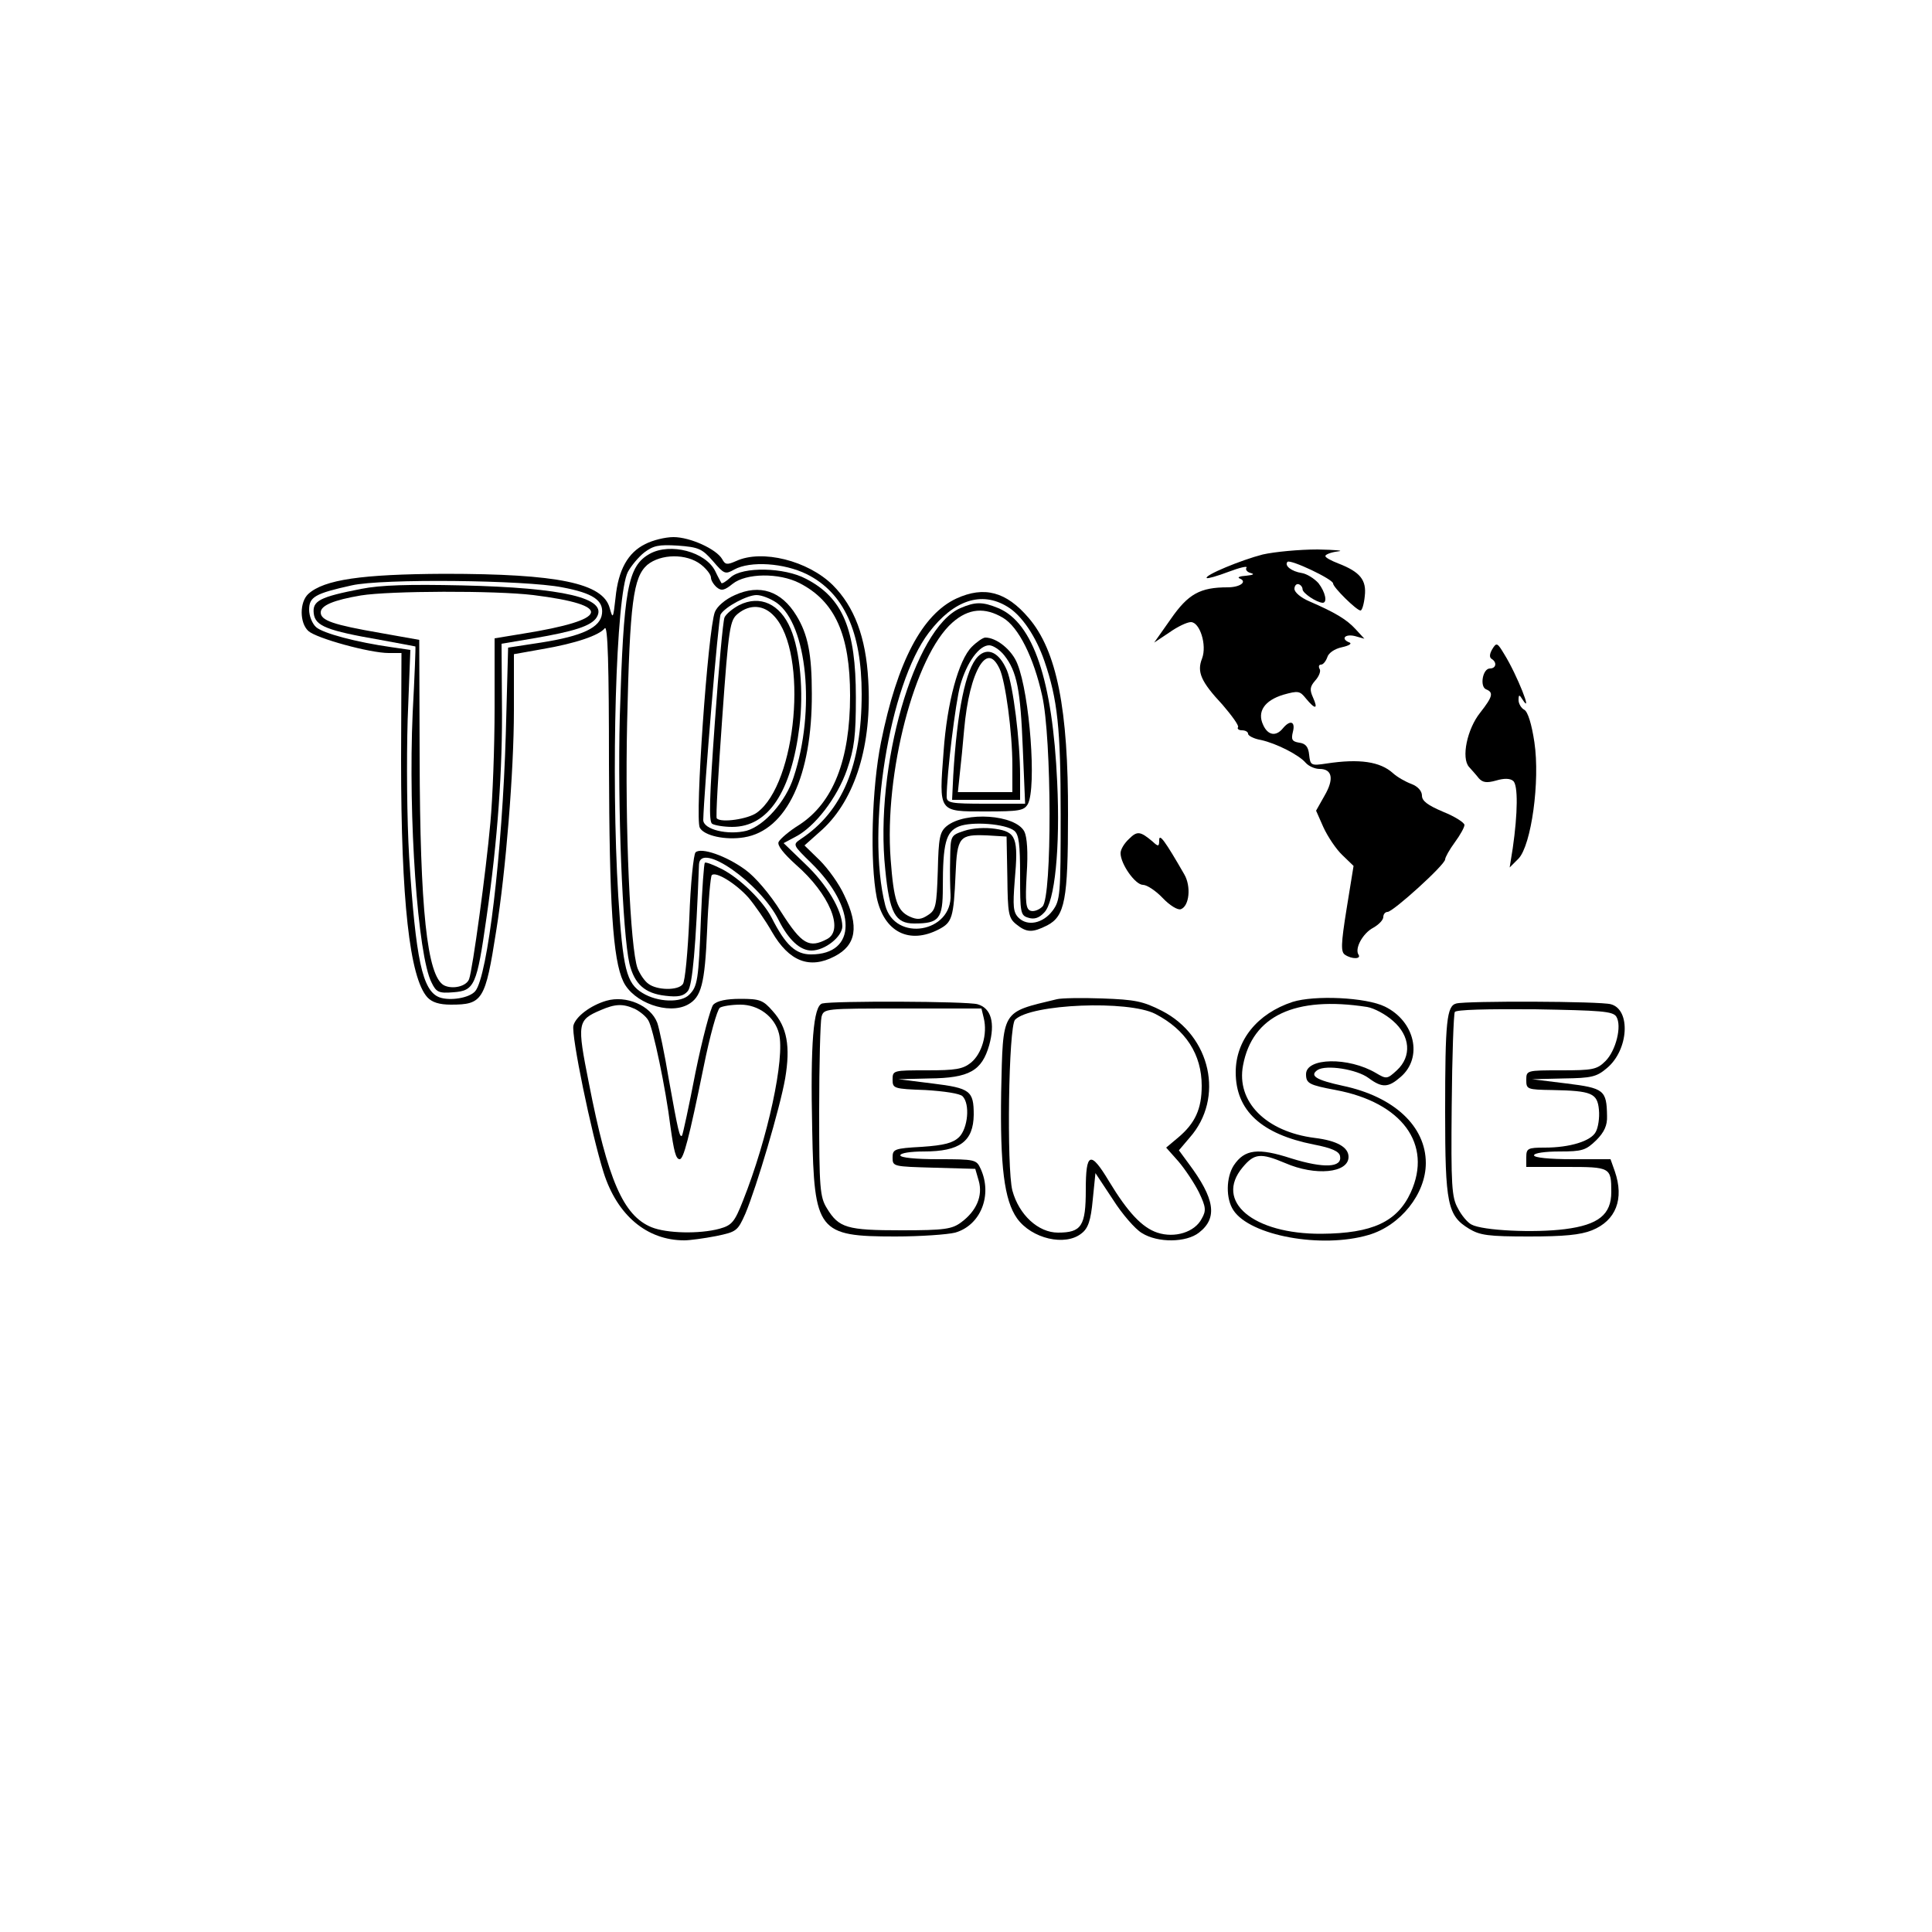 <?xml version="1.0" standalone="no"?>
<!DOCTYPE svg PUBLIC "-//W3C//DTD SVG 20010904//EN"
 "http://www.w3.org/TR/2001/REC-SVG-20010904/DTD/svg10.dtd">
<svg version="1.0" xmlns="http://www.w3.org/2000/svg"
 width="500pt" height="500pt" viewBox="0 0 500 500"
 preserveAspectRatio="xMidYMid meet">
<g transform="translate(0,500) scale(0.1,-0.1)"
fill="#000000" stroke="none">
<path d="M1670 3592 c-45 -22 -70 -67 -77 -139 -6 -54 -7 -56 -15 -27 -17 65
-134 89 -428 89 -214 -1 -311 -15 -352 -52 -23 -21 -23 -75 0 -96 21 -19 159
-57 208 -57 l33 0 -1 -277 c0 -362 22 -563 68 -614 12 -13 31 -19 61 -19 82 0
89 11 117 190 25 155 46 415 46 571 l0 146 73 13 c88 15 148 36 162 54 8 10
11 -97 11 -352 1 -362 10 -505 37 -562 26 -55 117 -87 167 -60 35 19 44 53 50
192 3 76 9 140 12 143 10 11 63 -22 95 -58 16 -19 44 -59 61 -89 44 -76 97
-97 162 -63 56 29 64 77 25 158 -13 29 -42 69 -63 90 l-40 39 46 41 c86 79
129 221 119 387 -6 111 -36 190 -92 246 -64 63 -183 93 -250 62 -23 -10 -28
-10 -36 5 -15 26 -83 57 -126 57 -21 0 -54 -8 -73 -18z m175 -44 c29 -34 32
-35 55 -22 42 23 129 17 188 -12 96 -48 142 -149 142 -310 0 -185 -50 -304
-157 -375 -22 -15 -22 -15 27 -63 118 -116 118 -236 -1 -236 -40 0 -66 24
-102 95 -22 43 -82 102 -129 126 -22 11 -42 19 -44 16 -2 -2 -7 -66 -10 -143
-6 -161 -9 -177 -30 -198 -21 -22 -82 -20 -121 4 -42 25 -51 62 -63 252 -19
314 -6 779 25 838 8 15 27 38 42 50 24 18 37 21 87 18 54 -4 63 -8 91 -40z
m-390 -68 c80 -15 107 -34 103 -68 -4 -36 -50 -58 -158 -75 l-85 -13 -6 -224
c-9 -305 -47 -627 -79 -665 -15 -18 -66 -26 -93 -16 -44 17 -61 98 -78 361 -6
100 -7 253 -4 357 l7 181 -48 7 c-92 13 -178 36 -196 52 -10 9 -18 29 -18 45
0 33 15 42 110 63 78 18 449 14 545 -5z"/>
<path d="M1682 3567 c-58 -32 -68 -91 -78 -422 -6 -229 7 -561 25 -639 13 -53
40 -77 93 -83 33 -4 47 -1 58 12 12 14 21 114 29 328 3 60 158 -48 206 -144
26 -52 56 -79 85 -79 35 0 80 36 80 63 -1 42 -40 108 -96 161 l-56 54 30 16
c51 26 109 102 134 174 19 55 23 88 23 187 0 177 -34 258 -129 307 -56 30
-164 32 -195 4 -12 -11 -22 -17 -24 -15 -1 2 -9 16 -16 31 -25 50 -116 74
-169 45z m132 -28 c14 -11 26 -26 26 -34 0 -7 7 -18 15 -25 12 -10 20 -8 41 9
35 28 120 29 173 2 92 -47 131 -134 131 -291 0 -167 -44 -278 -132 -335 -26
-16 -49 -36 -53 -44 -4 -9 13 -30 45 -59 86 -75 125 -168 81 -192 -47 -25 -66
-14 -119 69 -29 47 -68 92 -93 110 -49 36 -115 59 -129 45 -5 -5 -13 -81 -16
-169 -4 -88 -11 -166 -17 -172 -12 -17 -67 -16 -89 1 -10 7 -22 25 -28 40 -19
52 -33 366 -27 636 7 312 16 376 52 408 35 29 102 30 139 1z"/>
<path d="M1902 3460 c-25 -11 -46 -29 -52 -44 -18 -48 -52 -533 -39 -558 11
-21 67 -33 115 -25 110 18 176 159 175 372 0 102 -10 153 -40 202 -39 64 -95
82 -159 53z m108 -20 c79 -56 101 -279 44 -451 -20 -63 -76 -126 -122 -139
-48 -12 -112 3 -112 28 2 75 39 523 45 532 12 20 69 50 93 50 13 0 36 -9 52
-20z"/>
<path d="M1913 3434 c-17 -9 -34 -23 -38 -32 -4 -10 -15 -132 -25 -272 -14
-195 -16 -256 -7 -262 7 -4 30 -8 52 -8 93 0 153 90 174 260 11 88 2 195 -23
253 -27 64 -79 88 -133 61z m91 -29 c88 -95 58 -433 -45 -508 -23 -17 -93 -27
-104 -15 -3 2 4 118 14 258 17 240 20 255 41 272 31 25 67 23 94 -7z"/>
<path d="M935 3476 c-108 -21 -127 -31 -123 -64 4 -32 34 -44 172 -68 50 -9
91 -17 91 -17 1 -1 -2 -78 -7 -172 -12 -270 13 -629 49 -698 12 -25 19 -28 56
-25 55 4 61 17 86 193 29 201 42 385 40 558 l-1 151 83 14 c105 18 149 32 163
54 31 50 -86 77 -349 83 -136 3 -210 1 -260 -9z m445 -16 c209 -26 198 -64
-27 -100 l-73 -12 0 -181 c0 -100 -5 -234 -11 -297 -11 -124 -46 -380 -55
-404 -7 -19 -43 -27 -65 -16 -44 24 -62 198 -63 589 l-1 305 -101 18 c-121 21
-154 32 -154 53 0 18 33 32 104 44 74 12 347 13 446 1z"/>
<path d="M3268 3565 c-55 -14 -152 -54 -145 -61 2 -2 27 5 56 16 29 11 50 16
47 11 -4 -5 2 -12 11 -14 11 -3 6 -5 -12 -7 -16 -1 -24 -4 -17 -7 21 -8 2 -23
-31 -23 -71 0 -102 -17 -147 -82 l-43 -61 39 26 c21 15 46 27 56 27 23 0 42
-59 29 -94 -14 -35 -3 -60 53 -120 24 -28 43 -54 40 -58 -3 -4 2 -8 10 -8 9 0
16 -4 16 -9 0 -5 15 -13 33 -16 41 -9 99 -39 116 -59 8 -9 24 -16 36 -16 33 0
38 -26 13 -69 l-22 -39 19 -43 c11 -24 33 -57 49 -72 l29 -28 -18 -111 c-15
-93 -15 -112 -4 -119 18 -12 42 -11 35 0 -11 16 11 56 38 70 14 8 26 20 26 28
0 7 5 13 11 13 14 0 149 122 149 136 0 5 11 25 25 44 14 19 25 39 25 45 0 6
-25 22 -55 34 -40 17 -55 28 -55 42 0 12 -11 24 -27 30 -16 6 -37 18 -48 28
-33 30 -87 38 -172 25 -40 -6 -42 -5 -45 23 -2 20 -9 29 -26 31 -18 3 -21 8
-16 28 7 27 -7 32 -26 9 -18 -22 -39 -18 -51 9 -16 34 3 63 52 78 39 11 43 10
59 -10 24 -29 32 -28 18 3 -9 20 -8 28 6 44 10 11 15 25 11 30 -3 6 -2 11 4
11 5 0 12 8 16 19 3 11 19 22 38 26 18 4 26 9 20 12 -24 9 -13 23 13 17 l25
-7 -23 25 c-23 25 -53 43 -120 72 -21 9 -38 23 -38 32 0 8 5 14 11 12 6 -2 10
-8 10 -13 0 -10 36 -34 52 -35 13 0 7 28 -11 51 -11 12 -30 24 -43 26 -26 4
-46 19 -37 29 8 7 118 -45 118 -56 0 -10 61 -70 71 -70 4 0 9 17 11 37 5 42
-12 63 -69 85 -18 7 -33 15 -33 19 0 4 15 10 33 12 17 2 -6 4 -53 5 -47 0
-111 -6 -142 -13z"/>
<path d="M2475 3451 c-88 -41 -153 -163 -195 -372 -24 -119 -29 -311 -11 -402
19 -89 84 -122 161 -82 34 18 38 29 43 143 4 97 10 103 82 100 l50 -3 2 -105
c1 -94 3 -106 23 -122 27 -22 42 -22 80 -3 46 24 54 66 54 285 1 275 -29 426
-102 511 -58 68 -115 83 -187 50z m132 -21 c37 -22 74 -77 96 -141 34 -99 42
-174 42 -396 0 -209 -1 -223 -21 -250 -25 -33 -65 -41 -88 -18 -14 14 -15 30
-10 95 10 112 4 127 -50 135 -26 4 -59 2 -80 -5 -36 -12 -36 -12 -37 -73 -1
-34 0 -76 1 -92 5 -99 -144 -124 -169 -28 -50 196 10 571 113 706 64 84 136
108 203 67z"/>
<path d="M2485 3426 c-119 -52 -222 -410 -194 -676 11 -113 26 -140 75 -140
65 0 74 12 74 93 0 115 8 144 41 158 34 14 122 7 144 -11 12 -10 15 -35 15
-116 0 -96 1 -103 21 -109 15 -5 28 -1 41 13 28 27 42 168 34 338 -12 264 -62
412 -152 450 -41 17 -60 17 -99 0z m111 -25 c40 -24 79 -102 101 -201 25 -110
26 -521 1 -546 -9 -9 -23 -14 -31 -11 -12 4 -14 22 -10 94 4 58 1 97 -6 111
-23 44 -153 53 -201 14 -18 -15 -21 -30 -23 -116 -3 -90 -5 -101 -25 -114 -18
-12 -28 -13 -48 -4 -32 15 -41 41 -49 148 -17 222 62 527 160 613 42 37 84 40
131 12z"/>
<path d="M2515 3326 c-34 -34 -64 -143 -73 -271 -12 -158 -14 -155 107 -155
89 0 101 2 111 19 23 43 5 284 -27 363 -14 36 -54 68 -83 68 -6 0 -22 -11 -35
-24z m84 -22 c33 -42 42 -89 48 -241 l6 -143 -102 0 c-90 0 -101 2 -101 18 0
58 23 245 35 288 17 60 49 104 75 104 10 0 28 -12 39 -26z"/>
<path d="M2531 3301 c-32 -32 -54 -141 -64 -308 l-3 -63 88 0 88 0 0 63 c0 90
-18 233 -34 272 -20 47 -50 61 -75 36z m56 -32 c15 -32 33 -164 33 -250 l0
-69 -70 0 -71 0 5 48 c3 26 8 76 11 112 7 79 22 137 41 168 18 28 35 25 51 -9z"/>
<path d="M3862 3320 c-7 -12 -8 -21 -2 -25 15 -9 12 -25 -4 -25 -19 0 -27 -47
-10 -54 20 -8 17 -19 -15 -60 -34 -42 -50 -118 -29 -141 7 -8 19 -21 25 -29
10 -11 20 -13 45 -6 20 6 36 6 44 -1 13 -10 12 -84 -1 -174 l-8 -50 23 23 c33
35 56 200 41 301 -7 47 -17 79 -26 84 -8 4 -15 16 -15 25 0 15 2 15 10 2 29
-45 -14 64 -47 117 -18 30 -20 31 -31 13z"/>
<path d="M2922 2829 c-12 -11 -22 -27 -22 -37 0 -28 38 -82 58 -82 10 0 33
-15 51 -34 18 -19 39 -32 47 -29 22 8 27 59 9 90 -50 87 -65 107 -65 89 0 -17
-2 -18 -17 -4 -32 27 -40 28 -61 7z"/>
<path d="M1569 2410 c-41 -12 -79 -41 -85 -64 -6 -25 46 -278 78 -380 35 -111
112 -176 209 -176 14 0 51 5 82 11 53 11 56 13 76 58 29 69 90 275 103 350 14
83 5 133 -32 174 -25 29 -34 32 -84 32 -36 0 -60 -5 -70 -15 -7 -8 -28 -87
-46 -175 -17 -88 -33 -162 -35 -164 -6 -6 -10 11 -34 145 -11 67 -25 133 -30
147 -17 45 -81 72 -132 57z m74 -21 c12 -6 29 -19 35 -30 12 -19 45 -176 57
-274 9 -64 14 -85 24 -85 10 0 24 53 62 239 16 80 35 148 42 153 6 4 30 8 53
8 47 0 89 -31 100 -75 16 -63 -29 -271 -93 -432 -22 -56 -29 -64 -61 -73 -52
-14 -137 -12 -176 4 -73 30 -113 122 -162 373 -31 156 -30 163 31 189 37 16
57 17 88 3z"/>
<path d="M2735 2414 c-145 -35 -139 -25 -144 -241 -3 -192 8 -279 41 -326 38
-53 125 -73 167 -39 17 13 24 33 29 87 l7 69 45 -68 c24 -38 58 -77 75 -87 41
-26 115 -25 148 1 49 38 41 88 -27 179 l-25 34 28 33 c90 102 55 263 -72 328
-49 25 -70 29 -154 32 -54 2 -107 1 -118 -2z m255 -38 c79 -41 120 -105 120
-186 0 -60 -17 -97 -61 -134 l-31 -26 32 -36 c17 -20 41 -56 53 -80 18 -38 19
-47 7 -68 -18 -35 -70 -51 -115 -36 -39 13 -76 52 -125 133 -48 80 -60 75 -60
-22 0 -94 -11 -111 -72 -111 -51 0 -101 46 -118 109 -15 58 -10 425 7 442 41
41 293 51 363 15z"/>
<path d="M3345 2407 c-91 -30 -147 -99 -147 -182 0 -99 66 -160 202 -187 47
-9 66 -18 68 -30 6 -30 -42 -32 -126 -6 -86 28 -121 24 -149 -18 -20 -31 -21
-86 -1 -116 43 -66 228 -100 350 -64 82 24 148 106 148 186 0 95 -82 172 -215
200 -69 15 -87 26 -65 41 22 14 101 2 132 -21 35 -26 51 -25 83 3 58 50 37
144 -41 182 -49 24 -182 30 -239 12z m193 -13 c18 -3 48 -19 67 -36 45 -39 49
-92 10 -128 -25 -23 -27 -23 -54 -7 -71 42 -181 40 -181 -3 0 -24 8 -28 77
-41 171 -32 251 -140 194 -265 -35 -76 -99 -106 -231 -107 -177 -1 -278 84
-204 172 30 36 46 38 110 11 78 -34 164 -26 164 16 0 25 -30 42 -87 49 -127
16 -204 94 -186 188 24 128 134 180 321 151z"/>
<path d="M2128 2403 c-23 -6 -31 -102 -26 -328 5 -262 15 -275 215 -275 65 0
135 5 155 10 66 19 97 97 66 165 -11 24 -14 25 -110 25 -59 0 -98 4 -98 10 0
6 27 10 61 10 93 0 128 26 129 95 0 62 -9 69 -107 81 l-88 11 80 2 c104 1 136
20 155 86 16 58 5 96 -30 106 -27 8 -374 9 -402 2z m418 -38 c10 -41 -5 -92
-33 -115 -21 -17 -40 -20 -114 -20 -87 0 -89 0 -89 -24 0 -23 3 -24 85 -27 49
-3 89 -9 96 -16 20 -20 14 -83 -9 -106 -16 -15 -38 -21 -96 -25 -72 -4 -76 -6
-76 -28 0 -23 2 -23 107 -26 l107 -3 9 -31 c11 -39 -6 -78 -45 -107 -24 -18
-43 -21 -155 -21 -141 0 -162 6 -193 57 -18 29 -20 52 -20 252 0 121 3 230 6
243 6 22 7 22 210 22 l204 0 6 -25z"/>
<path d="M3769 2403 c-25 -6 -29 -46 -29 -280 0 -239 6 -269 62 -303 28 -17
50 -20 155 -20 90 0 133 4 163 16 62 25 84 81 59 153 l-11 31 -99 0 c-59 0
-99 4 -99 10 0 6 29 10 66 10 59 0 68 3 95 29 21 21 29 39 28 63 -1 67 -8 72
-105 84 l-89 11 82 2 c72 1 85 4 112 27 56 47 62 151 10 165 -26 8 -374 9
-400 2z m414 -34 c15 -24 -1 -88 -28 -115 -22 -22 -33 -24 -115 -24 -89 0 -90
0 -90 -25 0 -24 2 -25 68 -26 101 -2 116 -8 120 -51 2 -21 -2 -46 -8 -57 -12
-24 -67 -41 -132 -41 -44 0 -48 -2 -48 -25 l0 -25 104 0 c114 0 116 -1 116
-65 0 -58 -33 -85 -120 -96 -78 -10 -213 -4 -242 12 -10 5 -26 24 -35 42 -16
28 -18 59 -16 265 1 128 5 237 8 243 4 6 82 8 207 7 171 -3 202 -5 211 -19z"/>
</g>
</svg>

